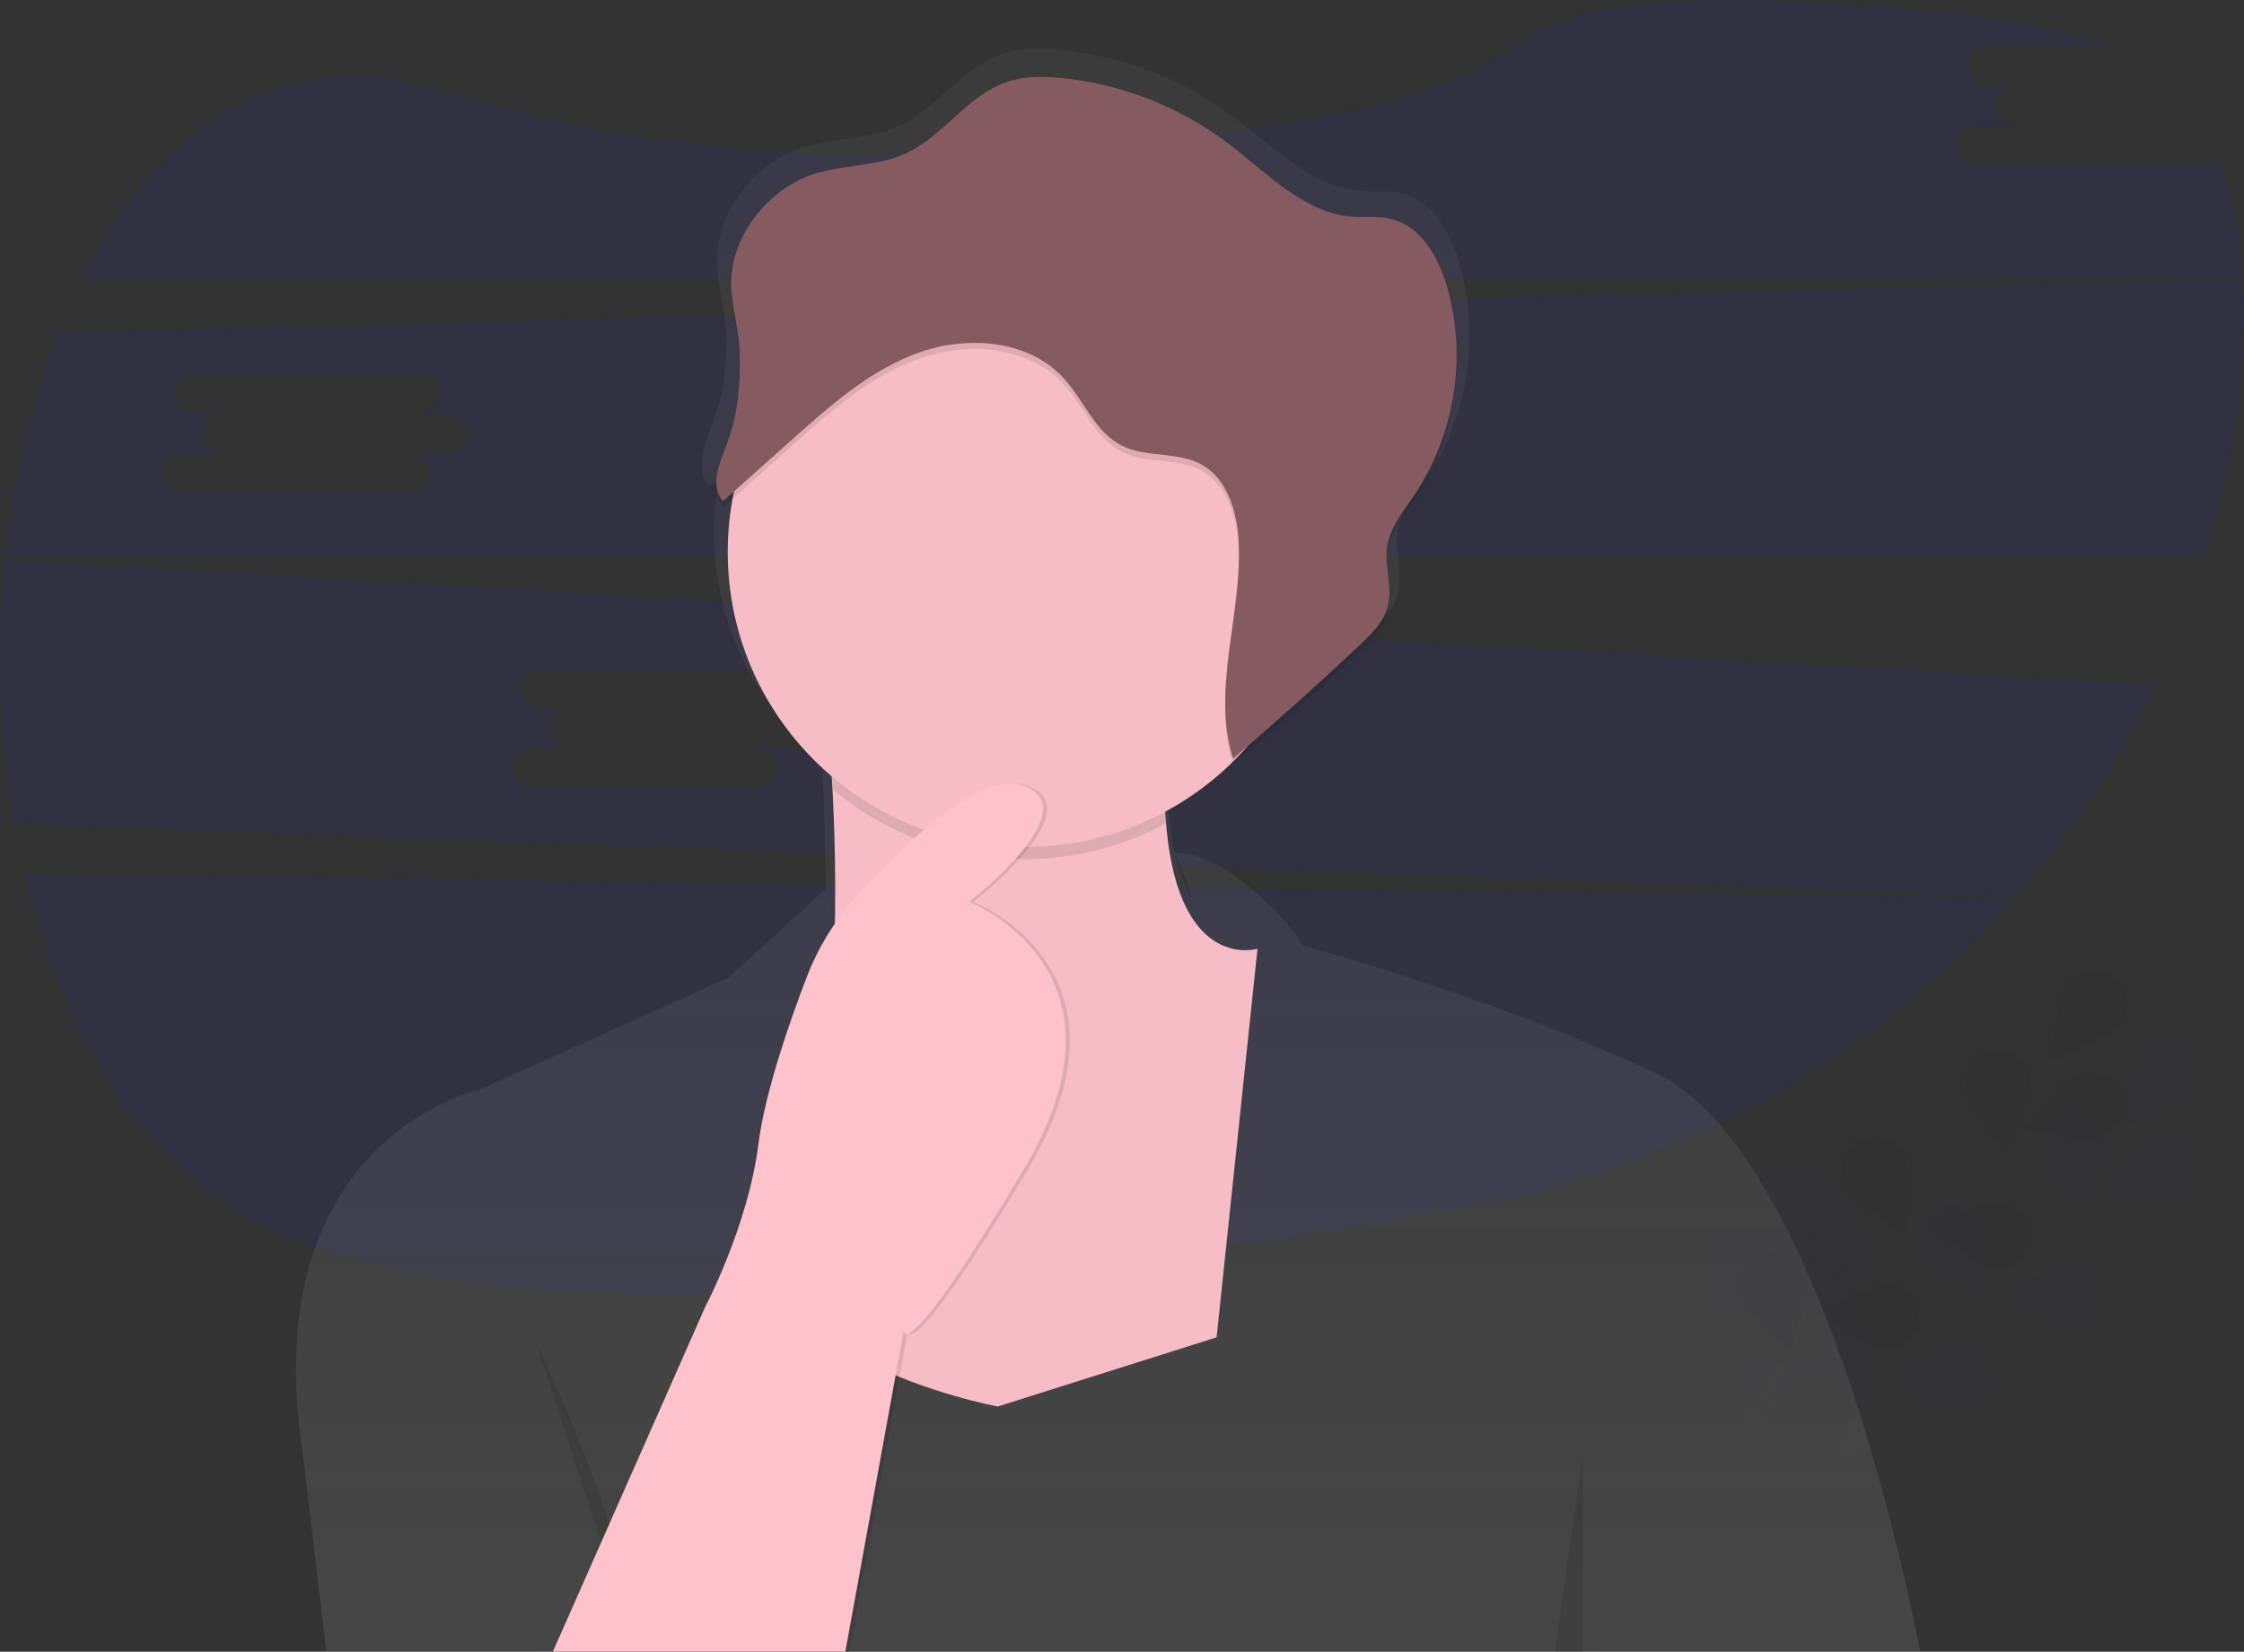 <svg width="182" height="134" viewBox="0 0 182 134" fill="none" xmlns="http://www.w3.org/2000/svg">
<rect x="0" y="0" width="182" height="134" fill="#333333" stroke="none"/>
<g clip-path="url(#clip0_28_471)">
<g opacity="0.1">
<path opacity="0.1" d="M145.729 94.936C145.729 94.936 132.737 93.257 142.426 114.181C142.426 114.181 151.257 110.416 151.609 101.923C151.68 100.271 151.14 98.649 150.09 97.366C149.041 96.083 147.554 95.228 145.913 94.963L145.729 94.936Z" fill="#221FD1"/>
<path opacity="0.1" d="M145.92 94.905C145.92 94.905 148.862 106.571 142.436 114.183" stroke="#535461" stroke-miterlimit="10"/>
<path opacity="0.1" d="M142.261 115.26C142.261 115.26 146.939 103.789 155.675 99.533C159.353 97.772 162.357 94.87 164.236 91.263C165.114 89.546 165.832 87.752 166.381 85.904" stroke="#535461" stroke-width="2" stroke-miterlimit="10"/>
<path opacity="0.1" d="M171.871 83.192C170.96 84.331 166.247 85.998 166.247 85.998C166.247 85.998 166.814 81.046 167.725 79.915C167.933 79.62 168.199 79.371 168.507 79.182C168.816 78.993 169.16 78.868 169.518 78.817C169.877 78.765 170.242 78.787 170.591 78.881C170.941 78.975 171.268 79.139 171.551 79.363C171.835 79.588 172.069 79.867 172.24 80.185C172.41 80.503 172.514 80.852 172.544 81.211C172.574 81.57 172.53 81.932 172.415 82.273C172.299 82.615 172.115 82.929 171.872 83.197L171.871 83.192Z" fill="#221FD1"/>
<path opacity="0.1" d="M170.253 92.213C168.866 92.677 164.002 91.523 164.002 91.523C164.002 91.523 167.179 87.68 168.566 87.216C168.902 87.079 169.263 87.012 169.626 87.019C169.989 87.027 170.346 87.108 170.676 87.258C171.006 87.408 171.302 87.624 171.545 87.893C171.788 88.161 171.973 88.476 172.089 88.819C172.204 89.161 172.248 89.524 172.217 89.884C172.187 90.243 172.082 90.593 171.91 90.912C171.738 91.23 171.502 91.509 171.217 91.733C170.932 91.957 170.604 92.12 170.253 92.213Z" fill="#221FD1"/>
<path opacity="0.1" d="M161.484 102.877C160.053 102.582 156.438 99.142 156.438 99.142C156.438 99.142 161.129 97.42 162.562 97.716C163.211 97.896 163.767 98.314 164.117 98.886C164.467 99.459 164.586 100.142 164.449 100.798C164.311 101.453 163.929 102.033 163.379 102.419C162.828 102.805 162.151 102.968 161.484 102.876V102.877Z" fill="#221FD1"/>
<path opacity="0.1" d="M153.024 109.46C151.562 109.409 147.415 106.628 147.415 106.628C147.415 106.628 151.748 104.138 153.209 104.191C153.879 104.259 154.498 104.578 154.941 105.083C155.384 105.588 155.617 106.242 155.593 106.911C155.57 107.581 155.291 108.217 154.814 108.69C154.337 109.163 153.697 109.437 153.024 109.458V109.46Z" fill="#221FD1"/>
<path opacity="0.1" d="M159.473 88.292C159.661 89.737 162.828 93.586 162.828 93.586C162.828 93.586 164.913 89.063 164.727 87.619C164.704 87.258 164.608 86.906 164.442 86.584C164.277 86.262 164.048 85.978 163.768 85.748C163.488 85.518 163.163 85.347 162.814 85.247C162.465 85.147 162.099 85.119 161.739 85.165C161.379 85.211 161.032 85.331 160.72 85.516C160.408 85.7 160.137 85.947 159.925 86.24C159.713 86.533 159.563 86.867 159.485 87.22C159.408 87.573 159.404 87.938 159.473 88.292Z" fill="#221FD1"/>
<path opacity="0.1" d="M149.676 96.123C150.288 97.444 154.468 100.175 154.468 100.175C154.468 100.175 155.099 95.238 154.487 93.918C154.356 93.581 154.158 93.274 153.903 93.016C153.649 92.759 153.344 92.556 153.008 92.42C152.672 92.284 152.311 92.218 151.948 92.227C151.585 92.235 151.228 92.317 150.898 92.469C150.569 92.62 150.274 92.837 150.032 93.106C149.79 93.375 149.606 93.69 149.491 94.033C149.377 94.376 149.334 94.738 149.366 95.098C149.397 95.458 149.503 95.807 149.676 96.125V96.123Z" fill="#221FD1"/>
<path opacity="0.1" d="M141.202 105.026C141.58 106.433 145.238 109.827 145.238 109.827C145.238 109.827 146.698 105.068 146.318 103.661C146.248 103.307 146.105 102.97 145.898 102.673C145.691 102.375 145.425 102.123 145.117 101.932C144.808 101.741 144.464 101.615 144.104 101.562C143.745 101.509 143.378 101.53 143.027 101.624C142.676 101.718 142.348 101.882 142.064 102.107C141.779 102.332 141.544 102.612 141.373 102.931C141.202 103.25 141.098 103.601 141.069 103.961C141.04 104.322 141.085 104.684 141.202 105.026Z" fill="#221FD1"/>
<path opacity="0.25" d="M171.871 83.192C170.96 84.331 166.247 85.998 166.247 85.998C166.247 85.998 166.814 81.046 167.725 79.915C167.933 79.62 168.199 79.371 168.507 79.182C168.816 78.993 169.16 78.868 169.518 78.817C169.877 78.765 170.242 78.787 170.591 78.881C170.941 78.975 171.268 79.139 171.551 79.363C171.835 79.588 172.069 79.867 172.24 80.185C172.41 80.503 172.514 80.852 172.544 81.211C172.574 81.57 172.53 81.932 172.415 82.273C172.299 82.615 172.115 82.929 171.872 83.197L171.871 83.192Z" fill="black"/>
<path opacity="0.25" d="M170.253 92.213C168.866 92.677 164.002 91.523 164.002 91.523C164.002 91.523 167.179 87.68 168.566 87.216C168.902 87.079 169.263 87.012 169.626 87.019C169.989 87.027 170.346 87.108 170.676 87.258C171.006 87.408 171.302 87.624 171.545 87.893C171.788 88.161 171.973 88.476 172.089 88.819C172.204 89.161 172.248 89.524 172.217 89.884C172.187 90.243 172.082 90.593 171.91 90.912C171.738 91.23 171.502 91.509 171.217 91.733C170.932 91.957 170.604 92.12 170.253 92.213Z" fill="black"/>
<path opacity="0.25" d="M161.484 102.877C160.053 102.582 156.438 99.142 156.438 99.142C156.438 99.142 161.129 97.42 162.562 97.716C163.211 97.896 163.767 98.314 164.117 98.886C164.467 99.459 164.586 100.142 164.449 100.798C164.311 101.453 163.929 102.033 163.379 102.419C162.828 102.805 162.151 102.968 161.484 102.876V102.877Z" fill="black"/>
<path opacity="0.25" d="M153.024 109.46C151.562 109.409 147.415 106.628 147.415 106.628C147.415 106.628 151.748 104.138 153.209 104.191C153.879 104.259 154.498 104.578 154.941 105.083C155.384 105.588 155.617 106.242 155.593 106.911C155.57 107.581 155.291 108.217 154.814 108.69C154.337 109.163 153.697 109.437 153.024 109.458V109.46Z" fill="black"/>
<path opacity="0.25" d="M159.473 88.292C159.661 89.737 162.828 93.586 162.828 93.586C162.828 93.586 164.913 89.063 164.727 87.619C164.704 87.258 164.608 86.906 164.442 86.584C164.277 86.262 164.048 85.978 163.768 85.748C163.488 85.518 163.163 85.347 162.814 85.247C162.465 85.147 162.099 85.119 161.739 85.165C161.379 85.211 161.032 85.331 160.72 85.516C160.408 85.7 160.137 85.947 159.925 86.24C159.713 86.533 159.563 86.867 159.485 87.22C159.408 87.573 159.404 87.938 159.473 88.292Z" fill="black"/>
<path opacity="0.25" d="M149.676 96.123C150.288 97.444 154.468 100.175 154.468 100.175C154.468 100.175 155.099 95.238 154.487 93.918C154.356 93.581 154.158 93.274 153.903 93.016C153.649 92.759 153.344 92.556 153.008 92.42C152.672 92.284 152.311 92.218 151.948 92.227C151.585 92.235 151.228 92.317 150.898 92.469C150.569 92.62 150.274 92.837 150.032 93.106C149.79 93.375 149.606 93.69 149.491 94.033C149.377 94.376 149.334 94.738 149.366 95.098C149.397 95.458 149.503 95.807 149.676 96.125V96.123Z" fill="black"/>
<path opacity="0.25" d="M141.202 105.026C141.58 106.433 145.238 109.827 145.238 109.827C145.238 109.827 146.698 105.068 146.318 103.661C146.248 103.307 146.105 102.97 145.898 102.673C145.691 102.375 145.425 102.123 145.117 101.932C144.808 101.741 144.464 101.615 144.104 101.562C143.745 101.509 143.378 101.53 143.027 101.624C142.676 101.718 142.348 101.882 142.064 102.107C141.779 102.332 141.544 102.612 141.373 102.931C141.202 103.25 141.098 103.601 141.069 103.961C141.04 104.322 141.085 104.684 141.202 105.026Z" fill="black"/>
<path opacity="0.1" d="M148.491 120.48C148.491 120.48 153.17 109.008 161.906 104.752C165.582 102.99 168.585 100.087 170.462 96.481C171.34 94.764 172.058 92.969 172.607 91.122" stroke="#535461" stroke-width="2" stroke-miterlimit="10"/>
<path opacity="0.1" d="M178.093 88.408C177.182 89.547 172.469 91.214 172.469 91.214C172.469 91.214 173.037 86.262 173.948 85.131C174.4 84.631 175.027 84.322 175.7 84.266C176.374 84.21 177.044 84.412 177.573 84.831C178.102 85.249 178.45 85.853 178.548 86.519C178.645 87.184 178.483 87.862 178.095 88.413L178.093 88.408Z" fill="#221FD1"/>
<path opacity="0.1" d="M176.479 97.429C175.092 97.892 170.228 96.739 170.228 96.739C170.228 96.739 173.405 92.896 174.792 92.432C175.443 92.26 176.136 92.341 176.73 92.659C177.324 92.977 177.774 93.508 177.988 94.144C178.203 94.78 178.167 95.473 177.886 96.083C177.606 96.693 177.103 97.174 176.479 97.429Z" fill="#221FD1"/>
<path opacity="0.1" d="M167.71 108.1C166.278 107.804 162.664 104.365 162.664 104.365C162.664 104.365 167.355 102.643 168.788 102.938C169.437 103.118 169.992 103.537 170.343 104.109C170.693 104.681 170.811 105.364 170.674 106.02C170.537 106.676 170.155 107.256 169.604 107.641C169.054 108.027 168.377 108.191 167.71 108.098V108.1Z" fill="#221FD1"/>
<path opacity="0.1" d="M159.248 114.674C157.786 114.623 153.639 111.842 153.639 111.842C153.639 111.842 157.972 109.356 159.434 109.407C160.104 109.475 160.723 109.794 161.165 110.299C161.608 110.804 161.841 111.458 161.818 112.127C161.794 112.797 161.515 113.433 161.038 113.906C160.561 114.379 159.921 114.654 159.248 114.674Z" fill="#221FD1"/>
<path opacity="0.1" d="M165.698 93.515C165.885 94.959 169.052 98.809 169.052 98.809C169.052 98.809 171.137 94.286 170.952 92.841C170.929 92.481 170.832 92.129 170.667 91.807C170.502 91.485 170.272 91.2 169.992 90.97C169.712 90.74 169.387 90.57 169.038 90.47C168.689 90.37 168.324 90.342 167.963 90.388C167.603 90.434 167.256 90.553 166.944 90.738C166.632 90.923 166.362 91.17 166.149 91.463C165.937 91.756 165.787 92.089 165.71 92.442C165.632 92.795 165.628 93.16 165.698 93.515Z" fill="#221FD1"/>
<path opacity="0.1" d="M155.902 101.332C156.514 102.653 160.695 105.385 160.695 105.385C160.695 105.385 161.325 100.448 160.713 99.127C160.392 98.537 159.857 98.091 159.217 97.879C158.577 97.667 157.88 97.706 157.268 97.987C156.655 98.267 156.173 98.77 155.919 99.391C155.666 100.013 155.66 100.708 155.902 101.334V101.332Z" fill="#221FD1"/>
<path opacity="0.1" d="M147.428 110.246C147.806 111.652 151.464 115.046 151.464 115.046C151.464 115.046 152.924 110.287 152.544 108.881C152.327 108.246 151.876 107.718 151.281 107.402C150.687 107.087 149.995 107.008 149.344 107.181C148.694 107.355 148.134 107.768 147.778 108.337C147.422 108.906 147.297 109.588 147.428 110.246Z" fill="#221FD1"/>
</g>
<path opacity="0.1" d="M1.966 70.972C4.846 83.22 10.942 93.807 20.577 98.939C40.6 109.604 85.758 104.104 119.46 97.784C136.489 94.602 151.946 85.811 163.344 72.826L1.966 70.972Z" fill="#221FD1"/>
<path opacity="0.1" d="M178.699 13.322H160.207C159.783 13.322 159.376 13.155 159.077 12.856C158.777 12.558 158.608 12.154 158.608 11.732C158.608 11.31 158.777 10.905 159.077 10.607C159.376 10.309 159.783 10.141 160.207 10.141H163.403C162.98 10.141 162.573 9.974 162.273 9.676C161.974 9.377 161.805 8.973 161.805 8.551C161.805 8.129 161.974 7.725 162.273 7.426C162.573 7.128 162.98 6.961 163.403 6.961H161.121C160.697 6.961 160.29 6.793 159.991 6.495C159.691 6.197 159.522 5.792 159.522 5.37C159.522 4.948 159.691 4.544 159.991 4.246C160.29 3.947 160.697 3.78 161.121 3.78H170.772C168.631 2.79 166.127 2.085 163.244 1.715C136.927 -1.649 127.531 0.576 124.216 2.87C120.127 5.693 115.565 7.769 110.69 8.77C94.451 12.099 64.084 16.11 36.561 7.482C22.881 3.191 12.714 10.44 6.621 22.549H181.909C181.68 19.03 180.995 15.782 179.737 12.936C179.449 13.185 179.08 13.322 178.699 13.322Z" fill="#221FD1"/>
<path opacity="0.1" d="M0.397 45.409C-0.313 52.532 -0.072 59.718 1.115 66.778L163.47 72.686C167.989 67.513 171.784 61.755 174.751 55.569L0.397 45.409ZM64.61 60.653H61.413C61.837 60.653 62.244 60.82 62.543 61.118C62.843 61.417 63.012 61.821 63.012 62.243C63.012 62.665 62.843 63.069 62.543 63.367C62.244 63.666 61.837 63.833 61.413 63.833H42.921C42.497 63.833 42.091 63.666 41.791 63.367C41.491 63.069 41.323 62.665 41.323 62.243C41.323 61.821 41.491 61.417 41.791 61.118C42.091 60.82 42.497 60.653 42.921 60.653H46.118C45.694 60.653 45.288 60.485 44.988 60.187C44.688 59.889 44.52 59.484 44.52 59.062C44.52 58.64 44.688 58.236 44.988 57.938C45.288 57.639 45.694 57.472 46.118 57.472H43.835C43.411 57.472 43.005 57.304 42.705 57.006C42.405 56.708 42.237 56.303 42.237 55.881C42.237 55.46 42.405 55.055 42.705 54.757C43.005 54.459 43.411 54.291 43.835 54.291H62.327C62.751 54.291 63.158 54.459 63.458 54.757C63.757 55.055 63.926 55.46 63.926 55.881C63.926 56.303 63.757 56.708 63.458 57.006C63.158 57.304 62.751 57.472 62.327 57.472H64.61C65.034 57.472 65.44 57.639 65.74 57.938C66.04 58.236 66.208 58.64 66.208 59.062C66.208 59.484 66.04 59.889 65.74 60.187C65.44 60.485 65.034 60.653 64.61 60.653Z" fill="#221FD1"/>
<path opacity="0.1" d="M181.917 22.66L4.663 26.952C2.508 32.466 1.087 38.701 0.423 45.163H178.811C179.976 41.367 180.838 37.485 181.388 33.554C181.919 29.756 182.131 26.082 181.917 22.66ZM36.408 36.718H33.212C33.635 36.718 34.042 36.886 34.342 37.184C34.642 37.482 34.81 37.887 34.81 38.309C34.81 38.73 34.642 39.135 34.342 39.433C34.042 39.732 33.635 39.899 33.212 39.899H14.72C14.296 39.899 13.889 39.732 13.589 39.433C13.29 39.135 13.121 38.73 13.121 38.309C13.121 37.887 13.29 37.482 13.589 37.184C13.889 36.886 14.296 36.718 14.72 36.718H17.916C17.492 36.718 17.086 36.551 16.786 36.252C16.486 35.954 16.318 35.55 16.318 35.128C16.318 34.706 16.486 34.302 16.786 34.003C17.086 33.705 17.492 33.538 17.916 33.538H15.634C15.21 33.538 14.803 33.37 14.503 33.072C14.204 32.773 14.035 32.369 14.035 31.947C14.035 31.525 14.204 31.121 14.503 30.823C14.803 30.524 15.21 30.357 15.634 30.357H34.126C34.55 30.357 34.956 30.524 35.256 30.823C35.556 31.121 35.724 31.525 35.724 31.947C35.724 32.369 35.556 32.773 35.256 33.072C34.956 33.37 34.55 33.538 34.126 33.538H36.408C36.832 33.538 37.239 33.705 37.538 34.003C37.838 34.302 38.007 34.706 38.007 35.128C38.007 35.55 37.838 35.954 37.538 36.252C37.239 36.551 36.832 36.718 36.408 36.718Z" fill="#221FD1"/>
<path d="M155.719 133.916C155.719 133.916 148.327 93.574 134.231 87.028C122.287 81.477 109.371 77.735 105.698 76.72C105.15 75.841 104.516 75.017 103.805 74.262C98.785 69.048 95.769 69.145 95.282 69.209C95.05 68.175 94.884 67.128 94.784 66.073C94.769 65.908 94.754 65.755 94.741 65.591L94.784 65.57C94.754 65.258 94.728 64.936 94.704 64.604C96.754 63.516 98.64 62.149 100.31 60.542C100.331 60.613 100.35 60.684 100.373 60.757C103.99 57.714 107.533 54.589 111.002 51.381C111.997 50.455 113.042 49.45 113.38 48.144C113.489 47.695 113.531 47.232 113.505 46.771C113.55 45.78 113.314 44.768 113.274 43.765C113.274 43.6 113.293 43.446 113.314 43.289C113.546 41.647 114.694 40.298 115.637 38.92C117.991 35.437 119.219 31.322 119.158 27.125C119.184 25.114 118.905 23.11 118.329 21.183C117.594 18.736 116.065 16.166 113.518 15.632C112.533 15.425 111.509 15.554 110.504 15.489C106.342 15.225 103.226 11.858 99.907 9.39C95.855 6.393 91.064 4.543 86.041 4.036C84.474 3.871 82.855 3.859 81.363 4.354C78.014 5.464 75.98 8.889 72.754 10.297C70.368 11.343 67.611 11.173 65.123 11.959C61.418 13.131 58.275 16.911 58.192 20.795C58.192 20.938 58.192 21.082 58.192 21.226C58.192 21.25 58.192 21.275 58.192 21.298C58.15 23.261 58.855 25.26 58.911 27.268C58.911 27.45 58.914 27.632 58.92 27.815C58.902 29.984 58.641 32.159 57.846 34.198C57.419 35.295 56.868 36.566 56.957 37.664C56.908 38.336 57.039 38.967 57.508 39.48L58.309 38.777C58.041 40.224 57.906 41.692 57.906 43.164C57.906 50.582 61.297 57.224 66.645 61.694C66.676 62.188 66.706 62.717 66.735 63.282C66.861 65.728 66.961 68.797 66.932 72.141L59.109 79.296L38.996 88.375C38.996 88.375 20.602 92.241 24.564 117.953L26.455 133.917H43.248L43.21 134.002H68.135L68.15 133.917H127.453L127.441 134.002H129.764V133.917L155.719 133.916ZM95.429 69.619C95.938 70.665 96.338 71.76 96.624 72.887C96.037 71.803 95.603 70.643 95.335 69.441L95.36 69.485L95.429 69.619ZM66.926 72.92C66.926 73.235 66.92 73.552 66.909 73.872L66.869 73.928C66.867 73.589 66.885 73.249 66.926 72.912V72.92Z" fill="url(#paint0_linear_28_471)"/>
<path d="M101.99 76.969L98.673 108.496L80.922 114.108C80.922 114.108 57.863 109.817 63.835 97.437C68.084 88.631 67.966 72.894 67.545 64.541C67.379 61.151 67.153 58.977 67.153 58.977C67.153 58.977 97.345 32.732 94.857 56.336C94.376 60.907 94.348 64.48 94.615 67.273C95.735 78.9 101.99 76.969 101.99 76.969Z" fill="#FDC2CC"/>
<path opacity="0.03" d="M101.99 76.969L98.673 108.496L80.922 114.108C80.922 114.108 57.863 109.817 63.835 97.437C68.084 88.631 67.966 72.894 67.545 64.541C67.379 61.151 67.153 58.977 67.153 58.977C67.153 58.977 97.345 32.732 94.857 56.336C94.376 60.907 94.348 64.48 94.615 67.273C95.735 78.9 101.99 76.969 101.99 76.969Z" fill="black"/>
<path opacity="0.1" d="M94.857 55.841C94.376 60.411 94.348 63.985 94.615 66.778C90.352 69.093 85.486 70.072 80.654 69.584C75.823 69.096 71.253 67.166 67.544 64.046C67.379 60.656 67.153 58.482 67.153 58.482C67.153 58.482 97.345 32.237 94.857 55.841Z" fill="black"/>
<path d="M83.079 68.718C96.364 68.718 107.133 58.002 107.133 44.783C107.133 31.565 96.364 20.849 83.079 20.849C69.794 20.849 59.024 31.565 59.024 44.783C59.024 58.002 69.794 68.718 83.079 68.718Z" fill="#FDC2CC"/>
<path opacity="0.03" d="M83.079 68.718C96.364 68.718 107.133 58.002 107.133 44.783C107.133 31.565 96.364 20.849 83.079 20.849C69.794 20.849 59.024 31.565 59.024 44.783C59.024 58.002 69.794 68.718 83.079 68.718Z" fill="black"/>
<path opacity="0.1" d="M43.43 108.826C43.43 108.826 51.227 124.672 51.642 133.998L43.43 108.826Z" fill="black"/>
<path opacity="0.1" d="M128.367 117.906L126.128 134H128.367V117.906Z" fill="black"/>
<path opacity="0.1" d="M45.172 133.998L57.531 106.02C57.531 106.02 61.015 99.418 61.844 92.815C62.674 86.213 67.153 75.814 67.153 75.814C67.153 75.814 78.268 61.783 83.41 63.764C88.553 65.745 78.931 73.173 78.931 73.173C78.931 73.173 93.032 78.62 83.41 94.796C73.789 110.972 73.623 108.001 73.623 108.001L68.895 133.998H45.172Z" fill="black"/>
<path d="M44.841 133.998L57.2 106.02C57.2 106.02 60.683 99.418 61.513 92.815C62.04 88.618 64.043 82.885 65.431 79.265C66.337 76.898 67.671 74.717 69.366 72.828C72.959 68.826 79.485 62.374 83.079 63.761C88.221 65.741 78.6 73.169 78.6 73.169C78.6 73.169 92.7 78.616 83.079 94.793C73.457 110.969 73.291 107.998 73.291 107.998L68.563 133.995L44.841 133.998Z" fill="#FDC2CC"/>
<path opacity="0.15" d="M90.461 31.826C90.736 31.826 90.959 31.604 90.959 31.331C90.959 31.057 90.736 30.835 90.461 30.835C90.186 30.835 89.963 31.057 89.963 31.331C89.963 31.604 90.186 31.826 90.461 31.826Z" fill="white"/>
<path opacity="0.15" d="M88.138 32.816C88.413 32.816 88.636 32.594 88.636 32.321C88.636 32.047 88.413 31.826 88.138 31.826C87.864 31.826 87.641 32.047 87.641 32.321C87.641 32.594 87.864 32.816 88.138 32.816Z" fill="white"/>
<path opacity="0.1" d="M65.99 14.621C68.391 13.849 71.055 14.015 73.357 12.989C76.471 11.599 78.434 8.235 81.665 7.146C83.105 6.66 84.668 6.678 86.179 6.834C91.039 7.337 95.667 9.156 99.56 12.094C102.763 14.519 105.769 17.825 109.786 18.084C110.756 18.147 111.743 18.02 112.694 18.223C115.156 18.748 116.63 21.272 117.339 23.67C118.158 26.512 118.35 29.497 117.902 32.421C117.453 35.344 116.375 38.136 114.741 40.606C113.832 41.959 112.724 43.285 112.5 44.897C112.281 46.478 112.957 48.118 112.563 49.666C112.231 50.948 111.236 51.935 110.267 52.845C106.921 55.993 103.502 59.061 100.01 62.047C98.195 56.31 100.857 50.131 100.443 44.131C100.277 41.794 99.447 39.242 97.375 38.139C95.436 37.109 92.957 37.644 90.995 36.654C88.805 35.556 87.906 32.956 86.251 31.157C83.43 28.087 78.535 27.691 74.592 29.078C70.648 30.464 67.425 33.316 64.306 36.098L58.638 41.157C57.531 39.916 58.371 38.011 58.97 36.459C59.862 34.133 60.058 31.626 59.998 29.157C59.95 27.176 59.263 25.22 59.303 23.292C59.383 19.489 62.415 15.772 65.99 14.621Z" fill="black"/>
<path d="M65.99 14.126C68.391 13.354 71.055 13.52 73.357 12.494C76.471 11.104 78.434 7.74 81.665 6.65C83.105 6.165 84.668 6.183 86.179 6.338C91.039 6.842 95.667 8.661 99.56 11.599C102.763 14.024 105.769 17.33 109.786 17.589C110.756 17.652 111.743 17.525 112.694 17.728C115.156 18.253 116.63 20.776 117.339 23.175C118.158 26.017 118.35 29.002 117.902 31.925C117.453 34.849 116.375 37.641 114.741 40.11C113.832 41.464 112.724 42.789 112.5 44.402C112.281 45.983 112.957 47.622 112.563 49.171C112.231 50.453 111.236 51.44 110.267 52.35C106.921 55.498 103.502 58.566 100.01 61.552C98.195 55.815 100.857 49.636 100.443 43.636C100.277 41.299 99.447 38.747 97.375 37.644C95.436 36.614 92.957 37.149 90.995 36.159C88.805 35.061 87.906 32.461 86.251 30.662C83.43 27.592 78.535 27.196 74.592 28.582C70.648 29.969 67.425 32.821 64.306 35.602L58.638 40.662C57.531 39.42 58.371 37.516 58.97 35.964C59.862 33.638 60.058 31.131 59.998 28.662C59.95 26.681 59.263 24.725 59.303 22.797C59.383 18.994 62.415 15.277 65.99 14.126Z" fill="#865A61"/>
</g>
<defs>
<linearGradient id="paint0_linear_28_471" x1="89.86" y1="133.998" x2="89.86" y2="3.925" gradientUnits="userSpaceOnUse">
<stop stop-color="#808080" stop-opacity="0.25"/>
<stop offset="0.54" stop-color="#808080" stop-opacity="0.12"/>
<stop offset="1" stop-color="#808080" stop-opacity="0.1"/>
</linearGradient>
<clipPath id="clip0_28_471">
<rect width="182" height="134" fill="white"/>
</clipPath>
</defs>
</svg>
